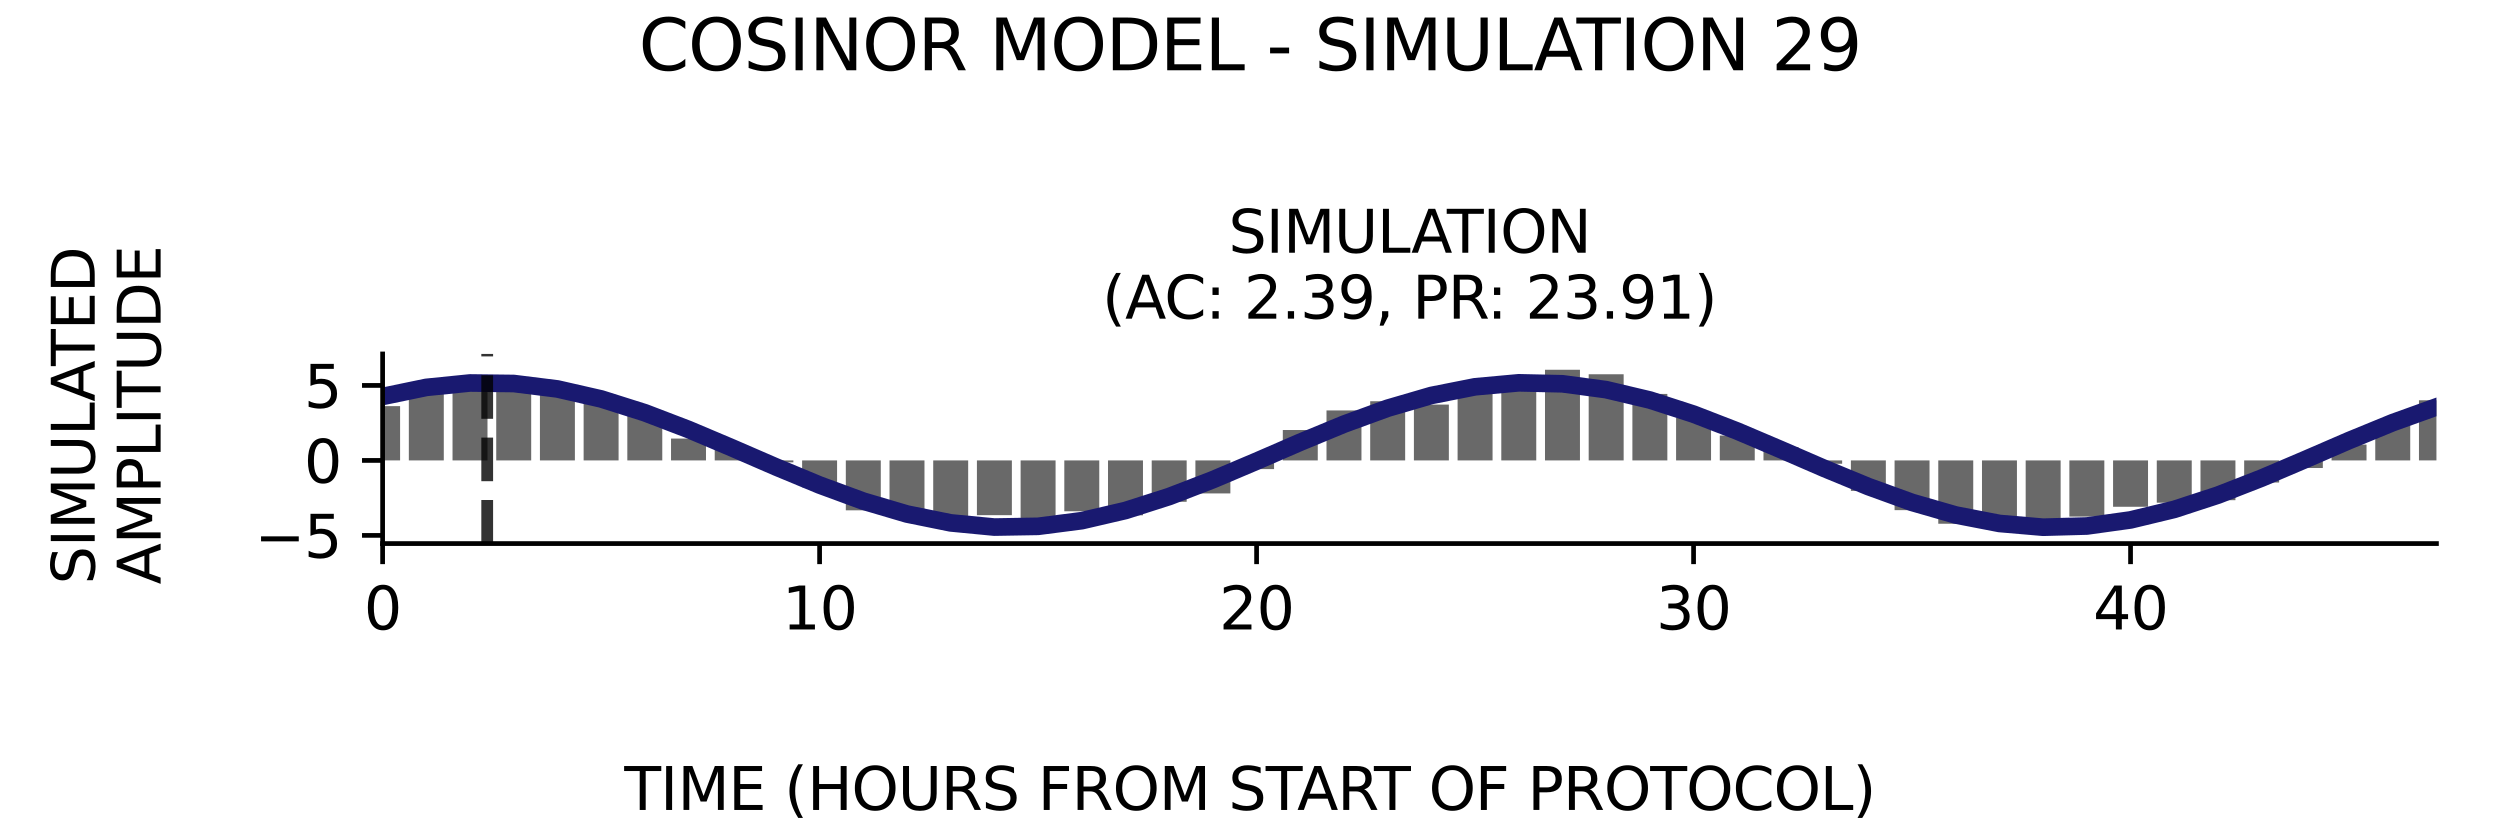 <?xml version="1.0" encoding="utf-8" standalone="no"?>
<!DOCTYPE svg PUBLIC "-//W3C//DTD SVG 1.1//EN"
  "http://www.w3.org/Graphics/SVG/1.1/DTD/svg11.dtd">
<svg xmlns:xlink="http://www.w3.org/1999/xlink" width="424.8pt" height="141.12pt" viewBox="0 0 424.8 141.12" xmlns="http://www.w3.org/2000/svg" version="1.1">
 <defs>
  <style type="text/css">*{stroke-linejoin: round; stroke-linecap: butt}</style>
 </defs>
 <g id="figure_1">
  <g id="patch_1">
   <path d="M 0 141.12 
L 424.8 141.12 
L 424.8 0 
L 0 0 
z
" style="fill: #ffffff"/>
  </g>
  <g id="axes_1">
   <g id="patch_2">
    <path d="M 65.014 92.36 
L 414 92.36 
L 414 60.144 
L 65.014 60.144 
z
" style="fill: #ffffff"/>
   </g>
   <g id="patch_3">
    <path d="M 62.044 78.234 
L 67.984 78.234 
L 67.984 69.005 
L 62.044 69.005 
z
" clip-path="url(#p51a76b20c8)" style="fill: #696969"/>
   </g>
   <g id="patch_4">
    <path d="M 69.469 78.234 
L 75.409 78.234 
L 75.409 66.921 
L 69.469 66.921 
z
" clip-path="url(#p51a76b20c8)" style="fill: #696969"/>
   </g>
   <g id="patch_5">
    <path d="M 76.894 78.234 
L 82.835 78.234 
L 82.835 65.534 
L 76.894 65.534 
z
" clip-path="url(#p51a76b20c8)" style="fill: #696969"/>
   </g>
   <g id="patch_6">
    <path d="M 84.32 78.234 
L 90.26 78.234 
L 90.26 66.49 
L 84.32 66.49 
z
" clip-path="url(#p51a76b20c8)" style="fill: #696969"/>
   </g>
   <g id="patch_7">
    <path d="M 91.745 78.234 
L 97.685 78.234 
L 97.685 65.681 
L 91.745 65.681 
z
" clip-path="url(#p51a76b20c8)" style="fill: #696969"/>
   </g>
   <g id="patch_8">
    <path d="M 99.17 78.234 
L 105.11 78.234 
L 105.11 67.362 
L 99.17 67.362 
z
" clip-path="url(#p51a76b20c8)" style="fill: #696969"/>
   </g>
   <g id="patch_9">
    <path d="M 106.595 78.234 
L 112.535 78.234 
L 112.535 70.576 
L 106.595 70.576 
z
" clip-path="url(#p51a76b20c8)" style="fill: #696969"/>
   </g>
   <g id="patch_10">
    <path d="M 114.021 78.234 
L 119.961 78.234 
L 119.961 74.52 
L 114.021 74.52 
z
" clip-path="url(#p51a76b20c8)" style="fill: #696969"/>
   </g>
   <g id="patch_11">
    <path d="M 121.446 78.234 
L 127.386 78.234 
L 127.386 76.182 
L 121.446 76.182 
z
" clip-path="url(#p51a76b20c8)" style="fill: #696969"/>
   </g>
   <g id="patch_12">
    <path d="M 128.871 78.234 
L 134.811 78.234 
L 134.811 78.56 
L 128.871 78.56 
z
" clip-path="url(#p51a76b20c8)" style="fill: #696969"/>
   </g>
   <g id="patch_13">
    <path d="M 136.296 78.234 
L 142.236 78.234 
L 142.236 82.812 
L 136.296 82.812 
z
" clip-path="url(#p51a76b20c8)" style="fill: #696969"/>
   </g>
   <g id="patch_14">
    <path d="M 143.721 78.234 
L 149.662 78.234 
L 149.662 86.713 
L 143.721 86.713 
z
" clip-path="url(#p51a76b20c8)" style="fill: #696969"/>
   </g>
   <g id="patch_15">
    <path d="M 151.147 78.234 
L 157.087 78.234 
L 157.087 87.84 
L 151.147 87.84 
z
" clip-path="url(#p51a76b20c8)" style="fill: #696969"/>
   </g>
   <g id="patch_16">
    <path d="M 158.572 78.234 
L 164.512 78.234 
L 164.512 88.627 
L 158.572 88.627 
z
" clip-path="url(#p51a76b20c8)" style="fill: #696969"/>
   </g>
   <g id="patch_17">
    <path d="M 165.997 78.234 
L 171.937 78.234 
L 171.937 87.536 
L 165.997 87.536 
z
" clip-path="url(#p51a76b20c8)" style="fill: #696969"/>
   </g>
   <g id="patch_18">
    <path d="M 173.422 78.234 
L 179.363 78.234 
L 179.363 89.137 
L 173.422 89.137 
z
" clip-path="url(#p51a76b20c8)" style="fill: #696969"/>
   </g>
   <g id="patch_19">
    <path d="M 180.848 78.234 
L 186.788 78.234 
L 186.788 86.877 
L 180.848 86.877 
z
" clip-path="url(#p51a76b20c8)" style="fill: #696969"/>
   </g>
   <g id="patch_20">
    <path d="M 188.273 78.234 
L 194.213 78.234 
L 194.213 87.56 
L 188.273 87.56 
z
" clip-path="url(#p51a76b20c8)" style="fill: #696969"/>
   </g>
   <g id="patch_21">
    <path d="M 195.698 78.234 
L 201.638 78.234 
L 201.638 85.263 
L 195.698 85.263 
z
" clip-path="url(#p51a76b20c8)" style="fill: #696969"/>
   </g>
   <g id="patch_22">
    <path d="M 203.123 78.234 
L 209.064 78.234 
L 209.064 83.842 
L 203.123 83.842 
z
" clip-path="url(#p51a76b20c8)" style="fill: #696969"/>
   </g>
   <g id="patch_23">
    <path d="M 210.549 78.234 
L 216.489 78.234 
L 216.489 79.709 
L 210.549 79.709 
z
" clip-path="url(#p51a76b20c8)" style="fill: #696969"/>
   </g>
   <g id="patch_24">
    <path d="M 217.974 78.234 
L 223.914 78.234 
L 223.914 73.067 
L 217.974 73.067 
z
" clip-path="url(#p51a76b20c8)" style="fill: #696969"/>
   </g>
   <g id="patch_25">
    <path d="M 225.399 78.234 
L 231.339 78.234 
L 231.339 69.74 
L 225.399 69.74 
z
" clip-path="url(#p51a76b20c8)" style="fill: #696969"/>
   </g>
   <g id="patch_26">
    <path d="M 232.824 78.234 
L 238.764 78.234 
L 238.764 68.178 
L 232.824 68.178 
z
" clip-path="url(#p51a76b20c8)" style="fill: #696969"/>
   </g>
   <g id="patch_27">
    <path d="M 240.25 78.234 
L 246.19 78.234 
L 246.19 68.748 
L 240.25 68.748 
z
" clip-path="url(#p51a76b20c8)" style="fill: #696969"/>
   </g>
   <g id="patch_28">
    <path d="M 247.675 78.234 
L 253.615 78.234 
L 253.615 66.732 
L 247.675 66.732 
z
" clip-path="url(#p51a76b20c8)" style="fill: #696969"/>
   </g>
   <g id="patch_29">
    <path d="M 255.1 78.234 
L 261.04 78.234 
L 261.04 64.214 
L 255.1 64.214 
z
" clip-path="url(#p51a76b20c8)" style="fill: #696969"/>
   </g>
   <g id="patch_30">
    <path d="M 262.525 78.234 
L 268.465 78.234 
L 268.465 62.829 
L 262.525 62.829 
z
" clip-path="url(#p51a76b20c8)" style="fill: #696969"/>
   </g>
   <g id="patch_31">
    <path d="M 269.95 78.234 
L 275.891 78.234 
L 275.891 63.595 
L 269.95 63.595 
z
" clip-path="url(#p51a76b20c8)" style="fill: #696969"/>
   </g>
   <g id="patch_32">
    <path d="M 277.376 78.234 
L 283.316 78.234 
L 283.316 66.936 
L 277.376 66.936 
z
" clip-path="url(#p51a76b20c8)" style="fill: #696969"/>
   </g>
   <g id="patch_33">
    <path d="M 284.801 78.234 
L 290.741 78.234 
L 290.741 70.993 
L 284.801 70.993 
z
" clip-path="url(#p51a76b20c8)" style="fill: #696969"/>
   </g>
   <g id="patch_34">
    <path d="M 292.226 78.234 
L 298.166 78.234 
L 298.166 74.007 
L 292.226 74.007 
z
" clip-path="url(#p51a76b20c8)" style="fill: #696969"/>
   </g>
   <g id="patch_35">
    <path d="M 299.651 78.234 
L 305.592 78.234 
L 305.592 75.954 
L 299.651 75.954 
z
" clip-path="url(#p51a76b20c8)" style="fill: #696969"/>
   </g>
   <g id="patch_36">
    <path d="M 307.077 78.234 
L 313.017 78.234 
L 313.017 78.802 
L 307.077 78.802 
z
" clip-path="url(#p51a76b20c8)" style="fill: #696969"/>
   </g>
   <g id="patch_37">
    <path d="M 314.502 78.234 
L 320.442 78.234 
L 320.442 83.408 
L 314.502 83.408 
z
" clip-path="url(#p51a76b20c8)" style="fill: #696969"/>
   </g>
   <g id="patch_38">
    <path d="M 321.927 78.234 
L 327.867 78.234 
L 327.867 86.684 
L 321.927 86.684 
z
" clip-path="url(#p51a76b20c8)" style="fill: #696969"/>
   </g>
   <g id="patch_39">
    <path d="M 329.352 78.234 
L 335.293 78.234 
L 335.293 88.995 
L 329.352 88.995 
z
" clip-path="url(#p51a76b20c8)" style="fill: #696969"/>
   </g>
   <g id="patch_40">
    <path d="M 336.778 78.234 
L 342.718 78.234 
L 342.718 89.675 
L 336.778 89.675 
z
" clip-path="url(#p51a76b20c8)" style="fill: #696969"/>
   </g>
   <g id="patch_41">
    <path d="M 344.203 78.234 
L 350.143 78.234 
L 350.143 88.724 
L 344.203 88.724 
z
" clip-path="url(#p51a76b20c8)" style="fill: #696969"/>
   </g>
   <g id="patch_42">
    <path d="M 351.628 78.234 
L 357.568 78.234 
L 357.568 87.777 
L 351.628 87.777 
z
" clip-path="url(#p51a76b20c8)" style="fill: #696969"/>
   </g>
   <g id="patch_43">
    <path d="M 359.053 78.234 
L 364.993 78.234 
L 364.993 86.111 
L 359.053 86.111 
z
" clip-path="url(#p51a76b20c8)" style="fill: #696969"/>
   </g>
   <g id="patch_44">
    <path d="M 366.479 78.234 
L 372.419 78.234 
L 372.419 85.419 
L 366.479 85.419 
z
" clip-path="url(#p51a76b20c8)" style="fill: #696969"/>
   </g>
   <g id="patch_45">
    <path d="M 373.904 78.234 
L 379.844 78.234 
L 379.844 84.993 
L 373.904 84.993 
z
" clip-path="url(#p51a76b20c8)" style="fill: #696969"/>
   </g>
   <g id="patch_46">
    <path d="M 381.329 78.234 
L 387.269 78.234 
L 387.269 81.989 
L 381.329 81.989 
z
" clip-path="url(#p51a76b20c8)" style="fill: #696969"/>
   </g>
   <g id="patch_47">
    <path d="M 388.754 78.234 
L 394.694 78.234 
L 394.694 79.525 
L 388.754 79.525 
z
" clip-path="url(#p51a76b20c8)" style="fill: #696969"/>
   </g>
   <g id="patch_48">
    <path d="M 396.179 78.234 
L 402.12 78.234 
L 402.12 75.543 
L 396.179 75.543 
z
" clip-path="url(#p51a76b20c8)" style="fill: #696969"/>
   </g>
   <g id="patch_49">
    <path d="M 403.605 78.234 
L 409.545 78.234 
L 409.545 71.893 
L 403.605 71.893 
z
" clip-path="url(#p51a76b20c8)" style="fill: #696969"/>
   </g>
   <g id="patch_50">
    <path d="M 411.03 78.234 
L 416.97 78.234 
L 416.97 68.008 
L 411.03 68.008 
z
" clip-path="url(#p51a76b20c8)" style="fill: #696969"/>
   </g>
   <g id="matplotlib.axis_1">
    <g id="xtick_1">
     <g id="line2d_1">
      <defs>
       <path id="m6526662861" d="M 0 0 
L 0 3.5 
" style="stroke: #000000; stroke-width: 0.8"/>
      </defs>
      <g>
       <use xlink:href="#m6526662861" x="65.014" y="92.36" style="stroke: #000000; stroke-width: 0.8"/>
      </g>
     </g>
     <g id="text_1">
      <!-- 0 -->
      <g transform="translate(61.833 106.958) scale(0.1 -0.1)">
       <defs>
        <path id="DejaVuSans-30" d="M 2034 4250 
Q 1547 4250 1301 3770 
Q 1056 3291 1056 2328 
Q 1056 1369 1301 889 
Q 1547 409 2034 409 
Q 2525 409 2770 889 
Q 3016 1369 3016 2328 
Q 3016 3291 2770 3770 
Q 2525 4250 2034 4250 
z
M 2034 4750 
Q 2819 4750 3233 4129 
Q 3647 3509 3647 2328 
Q 3647 1150 3233 529 
Q 2819 -91 2034 -91 
Q 1250 -91 836 529 
Q 422 1150 422 2328 
Q 422 3509 836 4129 
Q 1250 4750 2034 4750 
z
" transform="scale(0.016)"/>
       </defs>
       <use xlink:href="#DejaVuSans-30"/>
      </g>
     </g>
    </g>
    <g id="xtick_2">
     <g id="line2d_2">
      <g>
       <use xlink:href="#m6526662861" x="139.266" y="92.36" style="stroke: #000000; stroke-width: 0.8"/>
      </g>
     </g>
     <g id="text_2">
      <!-- 10 -->
      <g transform="translate(132.904 106.958) scale(0.1 -0.1)">
       <defs>
        <path id="DejaVuSans-31" d="M 794 531 
L 1825 531 
L 1825 4091 
L 703 3866 
L 703 4441 
L 1819 4666 
L 2450 4666 
L 2450 531 
L 3481 531 
L 3481 0 
L 794 0 
L 794 531 
z
" transform="scale(0.016)"/>
       </defs>
       <use xlink:href="#DejaVuSans-31"/>
       <use xlink:href="#DejaVuSans-30" x="63.623"/>
      </g>
     </g>
    </g>
    <g id="xtick_3">
     <g id="line2d_3">
      <g>
       <use xlink:href="#m6526662861" x="213.519" y="92.36" style="stroke: #000000; stroke-width: 0.8"/>
      </g>
     </g>
     <g id="text_3">
      <!-- 20 -->
      <g transform="translate(207.156 106.958) scale(0.1 -0.1)">
       <defs>
        <path id="DejaVuSans-32" d="M 1228 531 
L 3431 531 
L 3431 0 
L 469 0 
L 469 531 
Q 828 903 1448 1529 
Q 2069 2156 2228 2338 
Q 2531 2678 2651 2914 
Q 2772 3150 2772 3378 
Q 2772 3750 2511 3984 
Q 2250 4219 1831 4219 
Q 1534 4219 1204 4116 
Q 875 4013 500 3803 
L 500 4441 
Q 881 4594 1212 4672 
Q 1544 4750 1819 4750 
Q 2544 4750 2975 4387 
Q 3406 4025 3406 3419 
Q 3406 3131 3298 2873 
Q 3191 2616 2906 2266 
Q 2828 2175 2409 1742 
Q 1991 1309 1228 531 
z
" transform="scale(0.016)"/>
       </defs>
       <use xlink:href="#DejaVuSans-32"/>
       <use xlink:href="#DejaVuSans-30" x="63.623"/>
      </g>
     </g>
    </g>
    <g id="xtick_4">
     <g id="line2d_4">
      <g>
       <use xlink:href="#m6526662861" x="287.771" y="92.36" style="stroke: #000000; stroke-width: 0.8"/>
      </g>
     </g>
     <g id="text_4">
      <!-- 30 -->
      <g transform="translate(281.409 106.958) scale(0.1 -0.1)">
       <defs>
        <path id="DejaVuSans-33" d="M 2597 2516 
Q 3050 2419 3304 2112 
Q 3559 1806 3559 1356 
Q 3559 666 3084 287 
Q 2609 -91 1734 -91 
Q 1441 -91 1130 -33 
Q 819 25 488 141 
L 488 750 
Q 750 597 1062 519 
Q 1375 441 1716 441 
Q 2309 441 2620 675 
Q 2931 909 2931 1356 
Q 2931 1769 2642 2001 
Q 2353 2234 1838 2234 
L 1294 2234 
L 1294 2753 
L 1863 2753 
Q 2328 2753 2575 2939 
Q 2822 3125 2822 3475 
Q 2822 3834 2567 4026 
Q 2313 4219 1838 4219 
Q 1578 4219 1281 4162 
Q 984 4106 628 3988 
L 628 4550 
Q 988 4650 1302 4700 
Q 1616 4750 1894 4750 
Q 2613 4750 3031 4423 
Q 3450 4097 3450 3541 
Q 3450 3153 3228 2886 
Q 3006 2619 2597 2516 
z
" transform="scale(0.016)"/>
       </defs>
       <use xlink:href="#DejaVuSans-33"/>
       <use xlink:href="#DejaVuSans-30" x="63.623"/>
      </g>
     </g>
    </g>
    <g id="xtick_5">
     <g id="line2d_5">
      <g>
       <use xlink:href="#m6526662861" x="362.023" y="92.36" style="stroke: #000000; stroke-width: 0.8"/>
      </g>
     </g>
     <g id="text_5">
      <!-- 40 -->
      <g transform="translate(355.661 106.958) scale(0.1 -0.1)">
       <defs>
        <path id="DejaVuSans-34" d="M 2419 4116 
L 825 1625 
L 2419 1625 
L 2419 4116 
z
M 2253 4666 
L 3047 4666 
L 3047 1625 
L 3713 1625 
L 3713 1100 
L 3047 1100 
L 3047 0 
L 2419 0 
L 2419 1100 
L 313 1100 
L 313 1709 
L 2253 4666 
z
" transform="scale(0.016)"/>
       </defs>
       <use xlink:href="#DejaVuSans-34"/>
       <use xlink:href="#DejaVuSans-30" x="63.623"/>
      </g>
     </g>
    </g>
   </g>
   <g id="matplotlib.axis_2">
    <g id="ytick_1">
     <g id="line2d_6">
      <defs>
       <path id="m9806e6990c" d="M 0 0 
L -3.5 0 
" style="stroke: #000000; stroke-width: 0.8"/>
      </defs>
      <g>
       <use xlink:href="#m9806e6990c" x="65.014" y="90.974" style="stroke: #000000; stroke-width: 0.8"/>
      </g>
     </g>
     <g id="text_6">
      <!-- −5 -->
      <g transform="translate(43.272 94.773) scale(0.1 -0.1)">
       <defs>
        <path id="DejaVuSans-2212" d="M 678 2272 
L 4684 2272 
L 4684 1741 
L 678 1741 
L 678 2272 
z
" transform="scale(0.016)"/>
        <path id="DejaVuSans-35" d="M 691 4666 
L 3169 4666 
L 3169 4134 
L 1269 4134 
L 1269 2991 
Q 1406 3038 1543 3061 
Q 1681 3084 1819 3084 
Q 2600 3084 3056 2656 
Q 3513 2228 3513 1497 
Q 3513 744 3044 326 
Q 2575 -91 1722 -91 
Q 1428 -91 1123 -41 
Q 819 9 494 109 
L 494 744 
Q 775 591 1075 516 
Q 1375 441 1709 441 
Q 2250 441 2565 725 
Q 2881 1009 2881 1497 
Q 2881 1984 2565 2268 
Q 2250 2553 1709 2553 
Q 1456 2553 1204 2497 
Q 953 2441 691 2322 
L 691 4666 
z
" transform="scale(0.016)"/>
       </defs>
       <use xlink:href="#DejaVuSans-2212"/>
       <use xlink:href="#DejaVuSans-35" x="83.789"/>
      </g>
     </g>
    </g>
    <g id="ytick_2">
     <g id="line2d_7">
      <g>
       <use xlink:href="#m9806e6990c" x="65.014" y="78.234" style="stroke: #000000; stroke-width: 0.8"/>
      </g>
     </g>
     <g id="text_7">
      <!-- 0 -->
      <g transform="translate(51.651 82.033) scale(0.1 -0.1)">
       <use xlink:href="#DejaVuSans-30"/>
      </g>
     </g>
    </g>
    <g id="ytick_3">
     <g id="line2d_8">
      <g>
       <use xlink:href="#m9806e6990c" x="65.014" y="65.493" style="stroke: #000000; stroke-width: 0.8"/>
      </g>
     </g>
     <g id="text_8">
      <!-- 5 -->
      <g transform="translate(51.651 69.292) scale(0.1 -0.1)">
       <use xlink:href="#DejaVuSans-35"/>
      </g>
     </g>
    </g>
   </g>
   <g id="line2d_9">
    <path d="M 65.014 67.364 
L 72.439 65.825 
L 79.864 65.076 
L 87.29 65.166 
L 94.715 66.09 
L 102.14 67.785 
L 109.565 70.133 
L 116.991 72.975 
L 124.416 76.114 
L 131.841 79.335 
L 139.266 82.418 
L 146.692 85.15 
L 154.117 87.343 
L 161.542 88.848 
L 168.967 89.561 
L 176.393 89.432 
L 183.818 88.472 
L 191.243 86.745 
L 198.668 84.37 
L 206.093 81.511 
L 213.519 78.363 
L 220.944 75.143 
L 228.369 72.072 
L 235.794 69.361 
L 243.22 67.195 
L 250.645 65.724 
L 258.07 65.049 
L 265.495 65.215 
L 272.921 66.212 
L 280.346 67.971 
L 287.771 70.372 
L 295.196 73.248 
L 302.621 76.404 
L 310.047 79.622 
L 317.472 82.681 
L 324.897 85.372 
L 332.322 87.509 
L 339.748 88.946 
L 347.173 89.584 
L 354.598 89.379 
L 362.023 88.346 
L 369.449 86.556 
L 376.874 84.13 
L 384.299 81.236 
L 391.724 78.073 
L 399.15 74.858 
L 406.575 71.811 
L 414 69.141 
" clip-path="url(#p51a76b20c8)" style="fill: none; stroke: #191970; stroke-width: 3; stroke-linecap: square"/>
   </g>
   <g id="line2d_10">
    <path d="M 82.786 92.36 
L 82.786 60.144 
" clip-path="url(#p51a76b20c8)" style="fill: none; stroke-dasharray: 7.4,3.2; stroke-dashoffset: 0; stroke: #000000; stroke-opacity: 0.8; stroke-width: 2"/>
   </g>
   <g id="patch_51">
    <path d="M 65.014 92.36 
L 65.014 60.144 
" style="fill: none; stroke: #000000; stroke-width: 0.8; stroke-linejoin: miter; stroke-linecap: square"/>
   </g>
   <g id="patch_52">
    <path d="M 65.014 92.36 
L 414 92.36 
" style="fill: none; stroke: #000000; stroke-width: 0.8; stroke-linejoin: miter; stroke-linecap: square"/>
   </g>
   <g id="text_9">
    <!-- SIMULATION -->
    <g transform="translate(208.748 42.946) scale(0.1 -0.1)">
     <defs>
      <path id="DejaVuSans-53" d="M 3425 4513 
L 3425 3897 
Q 3066 4069 2747 4153 
Q 2428 4238 2131 4238 
Q 1616 4238 1336 4038 
Q 1056 3838 1056 3469 
Q 1056 3159 1242 3001 
Q 1428 2844 1947 2747 
L 2328 2669 
Q 3034 2534 3370 2195 
Q 3706 1856 3706 1288 
Q 3706 609 3251 259 
Q 2797 -91 1919 -91 
Q 1588 -91 1214 -16 
Q 841 59 441 206 
L 441 856 
Q 825 641 1194 531 
Q 1563 422 1919 422 
Q 2459 422 2753 634 
Q 3047 847 3047 1241 
Q 3047 1584 2836 1778 
Q 2625 1972 2144 2069 
L 1759 2144 
Q 1053 2284 737 2584 
Q 422 2884 422 3419 
Q 422 4038 858 4394 
Q 1294 4750 2059 4750 
Q 2388 4750 2728 4690 
Q 3069 4631 3425 4513 
z
" transform="scale(0.016)"/>
      <path id="DejaVuSans-49" d="M 628 4666 
L 1259 4666 
L 1259 0 
L 628 0 
L 628 4666 
z
" transform="scale(0.016)"/>
      <path id="DejaVuSans-4d" d="M 628 4666 
L 1569 4666 
L 2759 1491 
L 3956 4666 
L 4897 4666 
L 4897 0 
L 4281 0 
L 4281 4097 
L 3078 897 
L 2444 897 
L 1241 4097 
L 1241 0 
L 628 0 
L 628 4666 
z
" transform="scale(0.016)"/>
      <path id="DejaVuSans-55" d="M 556 4666 
L 1191 4666 
L 1191 1831 
Q 1191 1081 1462 751 
Q 1734 422 2344 422 
Q 2950 422 3222 751 
Q 3494 1081 3494 1831 
L 3494 4666 
L 4128 4666 
L 4128 1753 
Q 4128 841 3676 375 
Q 3225 -91 2344 -91 
Q 1459 -91 1007 375 
Q 556 841 556 1753 
L 556 4666 
z
" transform="scale(0.016)"/>
      <path id="DejaVuSans-4c" d="M 628 4666 
L 1259 4666 
L 1259 531 
L 3531 531 
L 3531 0 
L 628 0 
L 628 4666 
z
" transform="scale(0.016)"/>
      <path id="DejaVuSans-41" d="M 2188 4044 
L 1331 1722 
L 3047 1722 
L 2188 4044 
z
M 1831 4666 
L 2547 4666 
L 4325 0 
L 3669 0 
L 3244 1197 
L 1141 1197 
L 716 0 
L 50 0 
L 1831 4666 
z
" transform="scale(0.016)"/>
      <path id="DejaVuSans-54" d="M -19 4666 
L 3928 4666 
L 3928 4134 
L 2272 4134 
L 2272 0 
L 1638 0 
L 1638 4134 
L -19 4134 
L -19 4666 
z
" transform="scale(0.016)"/>
      <path id="DejaVuSans-4f" d="M 2522 4238 
Q 1834 4238 1429 3725 
Q 1025 3213 1025 2328 
Q 1025 1447 1429 934 
Q 1834 422 2522 422 
Q 3209 422 3611 934 
Q 4013 1447 4013 2328 
Q 4013 3213 3611 3725 
Q 3209 4238 2522 4238 
z
M 2522 4750 
Q 3503 4750 4090 4092 
Q 4678 3434 4678 2328 
Q 4678 1225 4090 567 
Q 3503 -91 2522 -91 
Q 1538 -91 948 565 
Q 359 1222 359 2328 
Q 359 3434 948 4092 
Q 1538 4750 2522 4750 
z
" transform="scale(0.016)"/>
      <path id="DejaVuSans-4e" d="M 628 4666 
L 1478 4666 
L 3547 763 
L 3547 4666 
L 4159 4666 
L 4159 0 
L 3309 0 
L 1241 3903 
L 1241 0 
L 628 0 
L 628 4666 
z
" transform="scale(0.016)"/>
     </defs>
     <use xlink:href="#DejaVuSans-53"/>
     <use xlink:href="#DejaVuSans-49" x="63.477"/>
     <use xlink:href="#DejaVuSans-4d" x="92.969"/>
     <use xlink:href="#DejaVuSans-55" x="179.248"/>
     <use xlink:href="#DejaVuSans-4c" x="252.441"/>
     <use xlink:href="#DejaVuSans-41" x="310.404"/>
     <use xlink:href="#DejaVuSans-54" x="371.062"/>
     <use xlink:href="#DejaVuSans-49" x="432.146"/>
     <use xlink:href="#DejaVuSans-4f" x="461.639"/>
     <use xlink:href="#DejaVuSans-4e" x="540.35"/>
    </g>
    <!-- (AC: 2.39, PR: 23.91) -->
    <g transform="translate(187.277 54.144) scale(0.1 -0.1)">
     <defs>
      <path id="DejaVuSans-28" d="M 1984 4856 
Q 1566 4138 1362 3434 
Q 1159 2731 1159 2009 
Q 1159 1288 1364 580 
Q 1569 -128 1984 -844 
L 1484 -844 
Q 1016 -109 783 600 
Q 550 1309 550 2009 
Q 550 2706 781 3412 
Q 1013 4119 1484 4856 
L 1984 4856 
z
" transform="scale(0.016)"/>
      <path id="DejaVuSans-43" d="M 4122 4306 
L 4122 3641 
Q 3803 3938 3442 4084 
Q 3081 4231 2675 4231 
Q 1875 4231 1450 3742 
Q 1025 3253 1025 2328 
Q 1025 1406 1450 917 
Q 1875 428 2675 428 
Q 3081 428 3442 575 
Q 3803 722 4122 1019 
L 4122 359 
Q 3791 134 3420 21 
Q 3050 -91 2638 -91 
Q 1578 -91 968 557 
Q 359 1206 359 2328 
Q 359 3453 968 4101 
Q 1578 4750 2638 4750 
Q 3056 4750 3426 4639 
Q 3797 4528 4122 4306 
z
" transform="scale(0.016)"/>
      <path id="DejaVuSans-3a" d="M 750 794 
L 1409 794 
L 1409 0 
L 750 0 
L 750 794 
z
M 750 3309 
L 1409 3309 
L 1409 2516 
L 750 2516 
L 750 3309 
z
" transform="scale(0.016)"/>
      <path id="DejaVuSans-20" transform="scale(0.016)"/>
      <path id="DejaVuSans-2e" d="M 684 794 
L 1344 794 
L 1344 0 
L 684 0 
L 684 794 
z
" transform="scale(0.016)"/>
      <path id="DejaVuSans-39" d="M 703 97 
L 703 672 
Q 941 559 1184 500 
Q 1428 441 1663 441 
Q 2288 441 2617 861 
Q 2947 1281 2994 2138 
Q 2813 1869 2534 1725 
Q 2256 1581 1919 1581 
Q 1219 1581 811 2004 
Q 403 2428 403 3163 
Q 403 3881 828 4315 
Q 1253 4750 1959 4750 
Q 2769 4750 3195 4129 
Q 3622 3509 3622 2328 
Q 3622 1225 3098 567 
Q 2575 -91 1691 -91 
Q 1453 -91 1209 -44 
Q 966 3 703 97 
z
M 1959 2075 
Q 2384 2075 2632 2365 
Q 2881 2656 2881 3163 
Q 2881 3666 2632 3958 
Q 2384 4250 1959 4250 
Q 1534 4250 1286 3958 
Q 1038 3666 1038 3163 
Q 1038 2656 1286 2365 
Q 1534 2075 1959 2075 
z
" transform="scale(0.016)"/>
      <path id="DejaVuSans-2c" d="M 750 794 
L 1409 794 
L 1409 256 
L 897 -744 
L 494 -744 
L 750 256 
L 750 794 
z
" transform="scale(0.016)"/>
      <path id="DejaVuSans-50" d="M 1259 4147 
L 1259 2394 
L 2053 2394 
Q 2494 2394 2734 2622 
Q 2975 2850 2975 3272 
Q 2975 3691 2734 3919 
Q 2494 4147 2053 4147 
L 1259 4147 
z
M 628 4666 
L 2053 4666 
Q 2838 4666 3239 4311 
Q 3641 3956 3641 3272 
Q 3641 2581 3239 2228 
Q 2838 1875 2053 1875 
L 1259 1875 
L 1259 0 
L 628 0 
L 628 4666 
z
" transform="scale(0.016)"/>
      <path id="DejaVuSans-52" d="M 2841 2188 
Q 3044 2119 3236 1894 
Q 3428 1669 3622 1275 
L 4263 0 
L 3584 0 
L 2988 1197 
Q 2756 1666 2539 1819 
Q 2322 1972 1947 1972 
L 1259 1972 
L 1259 0 
L 628 0 
L 628 4666 
L 2053 4666 
Q 2853 4666 3247 4331 
Q 3641 3997 3641 3322 
Q 3641 2881 3436 2590 
Q 3231 2300 2841 2188 
z
M 1259 4147 
L 1259 2491 
L 2053 2491 
Q 2509 2491 2742 2702 
Q 2975 2913 2975 3322 
Q 2975 3731 2742 3939 
Q 2509 4147 2053 4147 
L 1259 4147 
z
" transform="scale(0.016)"/>
      <path id="DejaVuSans-29" d="M 513 4856 
L 1013 4856 
Q 1481 4119 1714 3412 
Q 1947 2706 1947 2009 
Q 1947 1309 1714 600 
Q 1481 -109 1013 -844 
L 513 -844 
Q 928 -128 1133 580 
Q 1338 1288 1338 2009 
Q 1338 2731 1133 3434 
Q 928 4138 513 4856 
z
" transform="scale(0.016)"/>
     </defs>
     <use xlink:href="#DejaVuSans-28"/>
     <use xlink:href="#DejaVuSans-41" x="39.014"/>
     <use xlink:href="#DejaVuSans-43" x="105.672"/>
     <use xlink:href="#DejaVuSans-3a" x="175.496"/>
     <use xlink:href="#DejaVuSans-20" x="209.188"/>
     <use xlink:href="#DejaVuSans-32" x="240.975"/>
     <use xlink:href="#DejaVuSans-2e" x="304.598"/>
     <use xlink:href="#DejaVuSans-33" x="336.385"/>
     <use xlink:href="#DejaVuSans-39" x="400.008"/>
     <use xlink:href="#DejaVuSans-2c" x="463.631"/>
     <use xlink:href="#DejaVuSans-20" x="495.418"/>
     <use xlink:href="#DejaVuSans-50" x="527.205"/>
     <use xlink:href="#DejaVuSans-52" x="587.508"/>
     <use xlink:href="#DejaVuSans-3a" x="653.865"/>
     <use xlink:href="#DejaVuSans-20" x="687.557"/>
     <use xlink:href="#DejaVuSans-32" x="719.344"/>
     <use xlink:href="#DejaVuSans-33" x="782.967"/>
     <use xlink:href="#DejaVuSans-2e" x="846.59"/>
     <use xlink:href="#DejaVuSans-39" x="878.377"/>
     <use xlink:href="#DejaVuSans-31" x="942"/>
     <use xlink:href="#DejaVuSans-29" x="1005.623"/>
    </g>
   </g>
  </g>
  <g id="text_10">
   <!-- COSINOR MODEL - SIMULATION 29 -->
   <g transform="translate(108.534 11.941) scale(0.12 -0.12)">
    <defs>
     <path id="DejaVuSans-44" d="M 1259 4147 
L 1259 519 
L 2022 519 
Q 2988 519 3436 956 
Q 3884 1394 3884 2338 
Q 3884 3275 3436 3711 
Q 2988 4147 2022 4147 
L 1259 4147 
z
M 628 4666 
L 1925 4666 
Q 3281 4666 3915 4102 
Q 4550 3538 4550 2338 
Q 4550 1131 3912 565 
Q 3275 0 1925 0 
L 628 0 
L 628 4666 
z
" transform="scale(0.016)"/>
     <path id="DejaVuSans-45" d="M 628 4666 
L 3578 4666 
L 3578 4134 
L 1259 4134 
L 1259 2753 
L 3481 2753 
L 3481 2222 
L 1259 2222 
L 1259 531 
L 3634 531 
L 3634 0 
L 628 0 
L 628 4666 
z
" transform="scale(0.016)"/>
     <path id="DejaVuSans-2d" d="M 313 2009 
L 1997 2009 
L 1997 1497 
L 313 1497 
L 313 2009 
z
" transform="scale(0.016)"/>
    </defs>
    <use xlink:href="#DejaVuSans-43"/>
    <use xlink:href="#DejaVuSans-4f" x="69.824"/>
    <use xlink:href="#DejaVuSans-53" x="148.535"/>
    <use xlink:href="#DejaVuSans-49" x="212.012"/>
    <use xlink:href="#DejaVuSans-4e" x="241.504"/>
    <use xlink:href="#DejaVuSans-4f" x="316.309"/>
    <use xlink:href="#DejaVuSans-52" x="395.02"/>
    <use xlink:href="#DejaVuSans-20" x="464.502"/>
    <use xlink:href="#DejaVuSans-4d" x="496.289"/>
    <use xlink:href="#DejaVuSans-4f" x="582.568"/>
    <use xlink:href="#DejaVuSans-44" x="661.279"/>
    <use xlink:href="#DejaVuSans-45" x="738.281"/>
    <use xlink:href="#DejaVuSans-4c" x="801.465"/>
    <use xlink:href="#DejaVuSans-20" x="857.178"/>
    <use xlink:href="#DejaVuSans-2d" x="888.965"/>
    <use xlink:href="#DejaVuSans-20" x="925.049"/>
    <use xlink:href="#DejaVuSans-53" x="956.836"/>
    <use xlink:href="#DejaVuSans-49" x="1020.312"/>
    <use xlink:href="#DejaVuSans-4d" x="1049.805"/>
    <use xlink:href="#DejaVuSans-55" x="1136.084"/>
    <use xlink:href="#DejaVuSans-4c" x="1209.277"/>
    <use xlink:href="#DejaVuSans-41" x="1267.24"/>
    <use xlink:href="#DejaVuSans-54" x="1327.898"/>
    <use xlink:href="#DejaVuSans-49" x="1388.982"/>
    <use xlink:href="#DejaVuSans-4f" x="1418.475"/>
    <use xlink:href="#DejaVuSans-4e" x="1497.186"/>
    <use xlink:href="#DejaVuSans-20" x="1571.99"/>
    <use xlink:href="#DejaVuSans-32" x="1603.777"/>
    <use xlink:href="#DejaVuSans-39" x="1667.4"/>
   </g>
  </g>
  <g id="text_11">
   <!-- TIME (HOURS FROM START OF PROTOCOL) -->
   <g transform="translate(106.08 137.629) scale(0.1 -0.1)">
    <defs>
     <path id="DejaVuSans-48" d="M 628 4666 
L 1259 4666 
L 1259 2753 
L 3553 2753 
L 3553 4666 
L 4184 4666 
L 4184 0 
L 3553 0 
L 3553 2222 
L 1259 2222 
L 1259 0 
L 628 0 
L 628 4666 
z
" transform="scale(0.016)"/>
     <path id="DejaVuSans-46" d="M 628 4666 
L 3309 4666 
L 3309 4134 
L 1259 4134 
L 1259 2759 
L 3109 2759 
L 3109 2228 
L 1259 2228 
L 1259 0 
L 628 0 
L 628 4666 
z
" transform="scale(0.016)"/>
    </defs>
    <use xlink:href="#DejaVuSans-54"/>
    <use xlink:href="#DejaVuSans-49" x="61.084"/>
    <use xlink:href="#DejaVuSans-4d" x="90.576"/>
    <use xlink:href="#DejaVuSans-45" x="176.855"/>
    <use xlink:href="#DejaVuSans-20" x="240.039"/>
    <use xlink:href="#DejaVuSans-28" x="271.826"/>
    <use xlink:href="#DejaVuSans-48" x="310.84"/>
    <use xlink:href="#DejaVuSans-4f" x="386.035"/>
    <use xlink:href="#DejaVuSans-55" x="464.746"/>
    <use xlink:href="#DejaVuSans-52" x="537.939"/>
    <use xlink:href="#DejaVuSans-53" x="607.422"/>
    <use xlink:href="#DejaVuSans-20" x="670.898"/>
    <use xlink:href="#DejaVuSans-46" x="702.686"/>
    <use xlink:href="#DejaVuSans-52" x="760.205"/>
    <use xlink:href="#DejaVuSans-4f" x="829.688"/>
    <use xlink:href="#DejaVuSans-4d" x="908.398"/>
    <use xlink:href="#DejaVuSans-20" x="994.678"/>
    <use xlink:href="#DejaVuSans-53" x="1026.465"/>
    <use xlink:href="#DejaVuSans-54" x="1089.941"/>
    <use xlink:href="#DejaVuSans-41" x="1143.275"/>
    <use xlink:href="#DejaVuSans-52" x="1211.684"/>
    <use xlink:href="#DejaVuSans-54" x="1273.916"/>
    <use xlink:href="#DejaVuSans-20" x="1335"/>
    <use xlink:href="#DejaVuSans-4f" x="1366.787"/>
    <use xlink:href="#DejaVuSans-46" x="1445.498"/>
    <use xlink:href="#DejaVuSans-20" x="1503.018"/>
    <use xlink:href="#DejaVuSans-50" x="1534.805"/>
    <use xlink:href="#DejaVuSans-52" x="1595.107"/>
    <use xlink:href="#DejaVuSans-4f" x="1664.59"/>
    <use xlink:href="#DejaVuSans-54" x="1743.301"/>
    <use xlink:href="#DejaVuSans-4f" x="1804.385"/>
    <use xlink:href="#DejaVuSans-43" x="1883.096"/>
    <use xlink:href="#DejaVuSans-4f" x="1952.92"/>
    <use xlink:href="#DejaVuSans-4c" x="2031.631"/>
    <use xlink:href="#DejaVuSans-29" x="2087.344"/>
   </g>
  </g>
  <g id="text_12">
   <!-- SIMULATED -->
   <g transform="translate(16.094 99.293) rotate(-90) scale(0.1 -0.1)">
    <use xlink:href="#DejaVuSans-53"/>
    <use xlink:href="#DejaVuSans-49" x="63.477"/>
    <use xlink:href="#DejaVuSans-4d" x="92.969"/>
    <use xlink:href="#DejaVuSans-55" x="179.248"/>
    <use xlink:href="#DejaVuSans-4c" x="252.441"/>
    <use xlink:href="#DejaVuSans-41" x="310.404"/>
    <use xlink:href="#DejaVuSans-54" x="371.062"/>
    <use xlink:href="#DejaVuSans-45" x="432.146"/>
    <use xlink:href="#DejaVuSans-44" x="495.33"/>
   </g>
   <!-- AMPLITUDE -->
   <g transform="translate(27.292 99.293) rotate(-90) scale(0.1 -0.1)">
    <use xlink:href="#DejaVuSans-41"/>
    <use xlink:href="#DejaVuSans-4d" x="68.408"/>
    <use xlink:href="#DejaVuSans-50" x="154.688"/>
    <use xlink:href="#DejaVuSans-4c" x="214.99"/>
    <use xlink:href="#DejaVuSans-49" x="270.703"/>
    <use xlink:href="#DejaVuSans-54" x="300.195"/>
    <use xlink:href="#DejaVuSans-55" x="361.279"/>
    <use xlink:href="#DejaVuSans-44" x="434.473"/>
    <use xlink:href="#DejaVuSans-45" x="511.475"/>
   </g>
  </g>
 </g>
 <defs>
  <clipPath id="p51a76b20c8">
   <rect x="65.014" y="60.144" width="348.986" height="32.216"/>
  </clipPath>
 </defs>
</svg>
